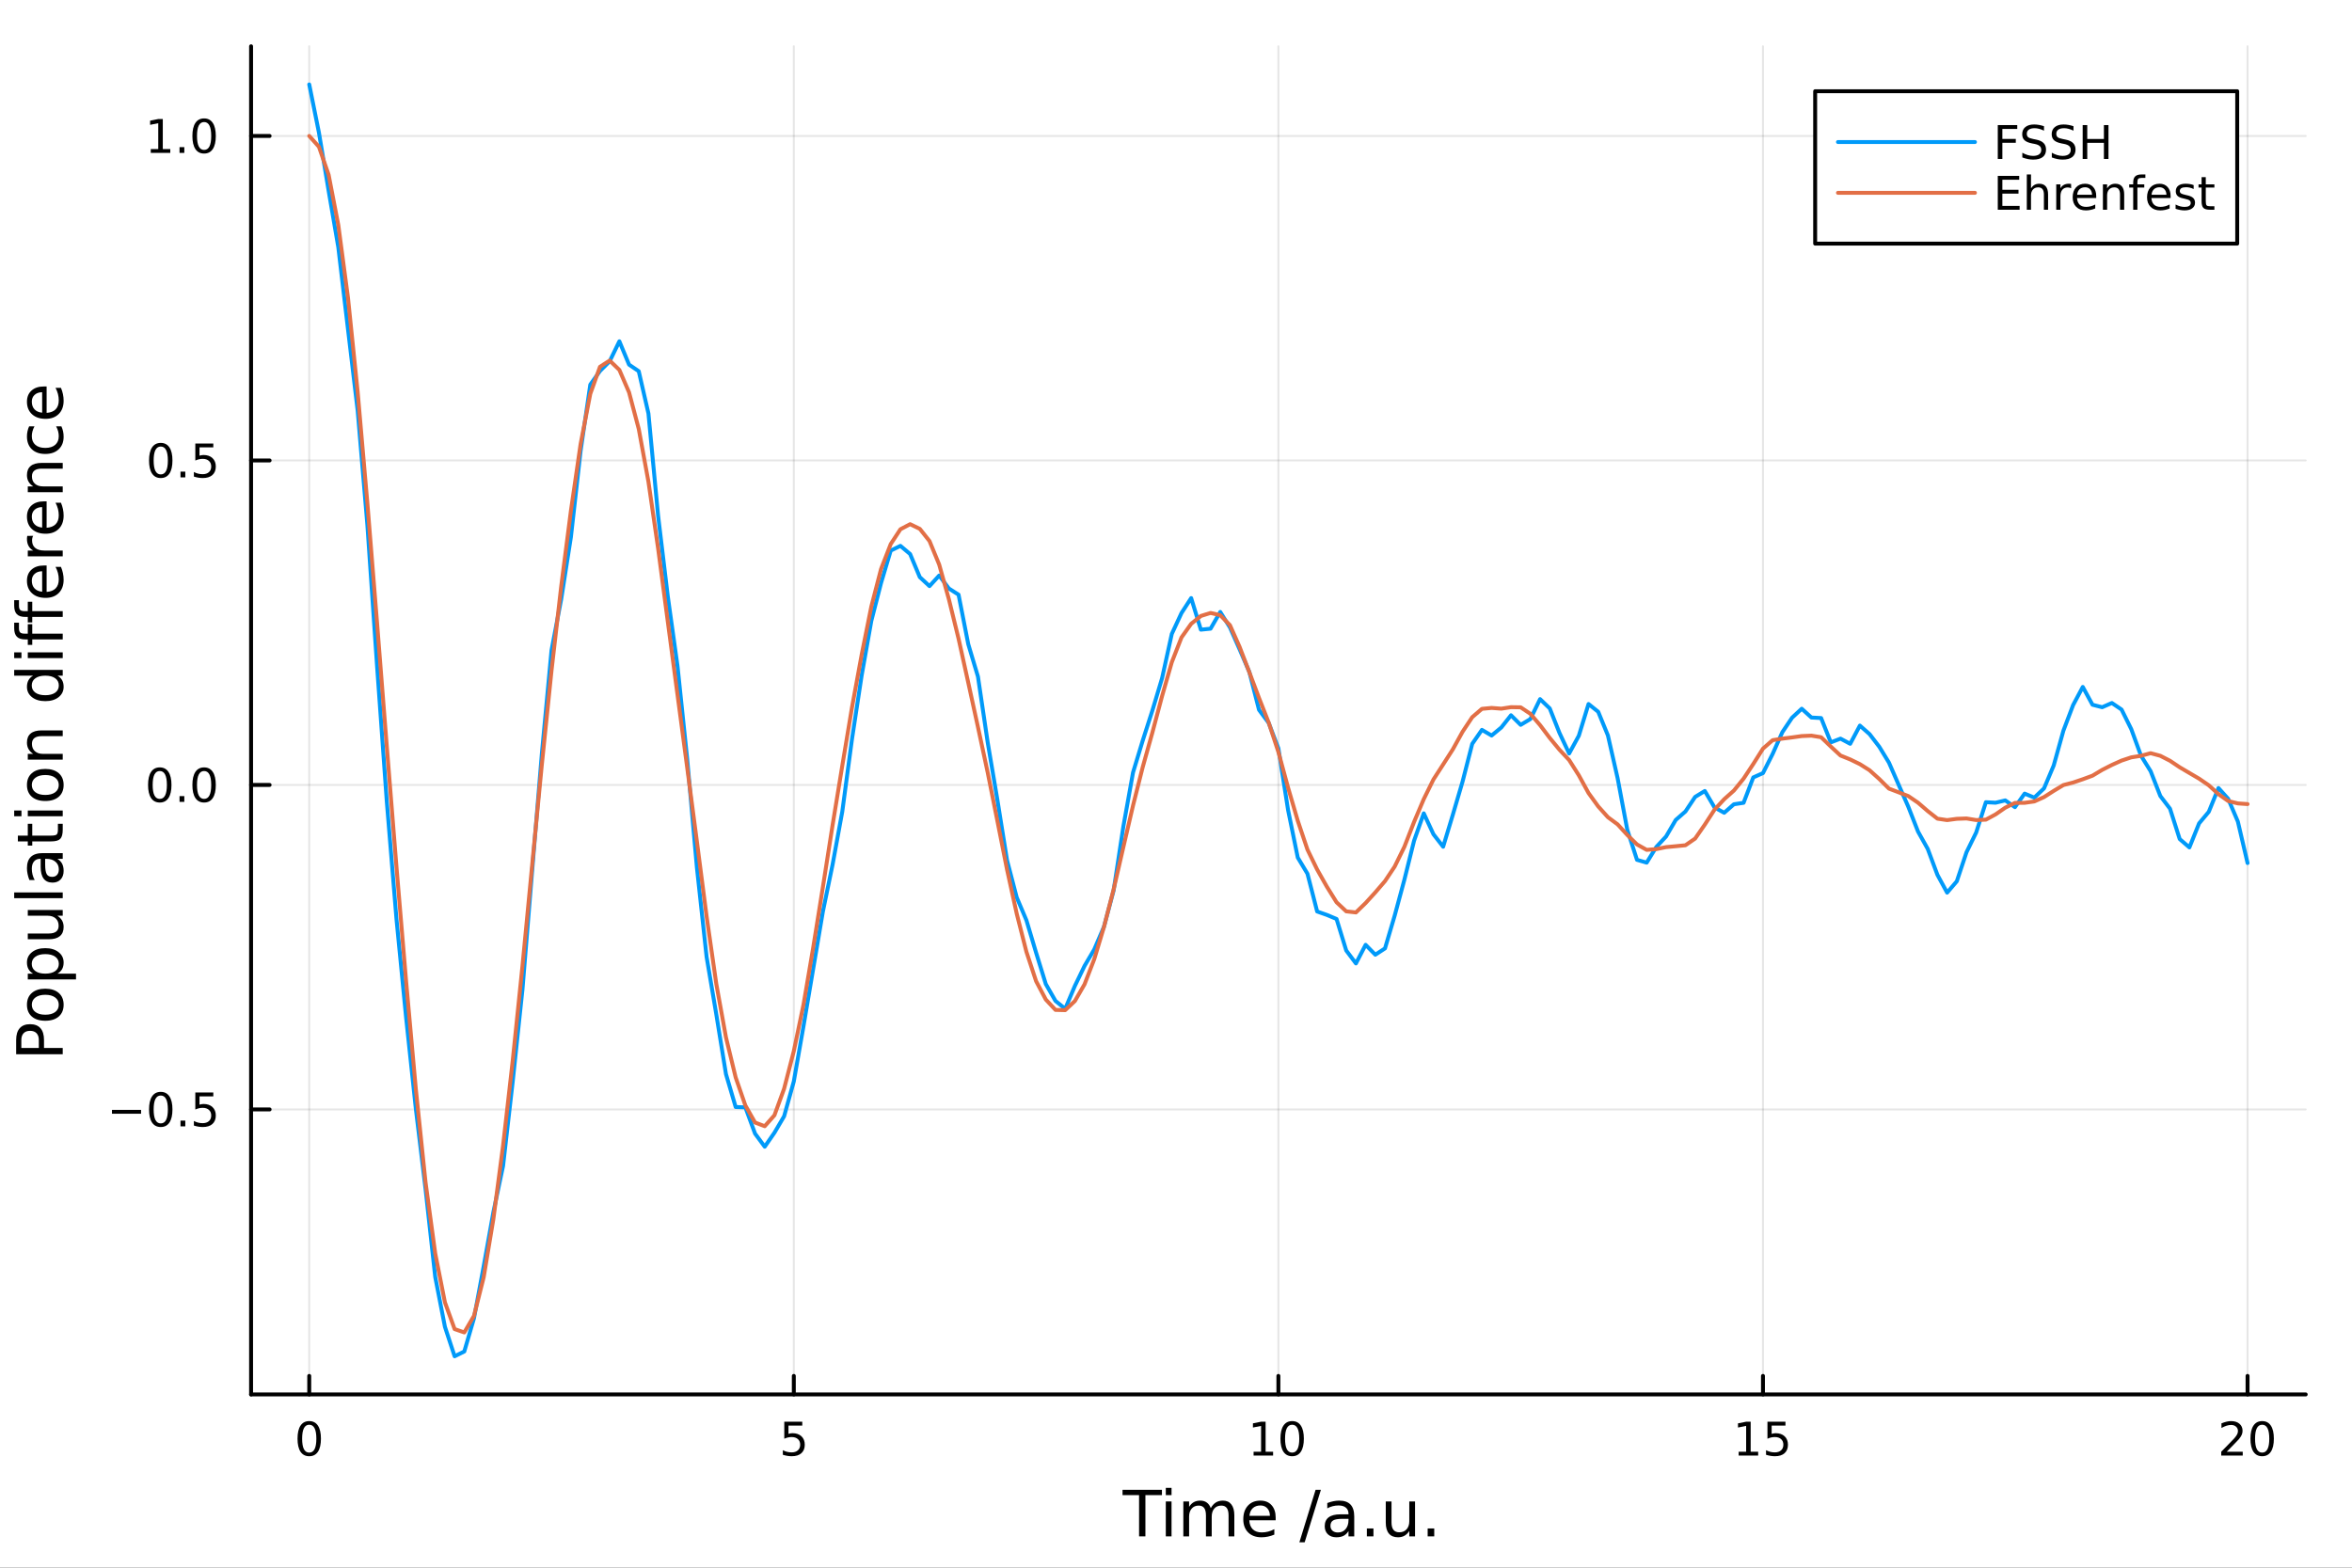 <?xml version="1.0" encoding="utf-8"?>
<svg xmlns="http://www.w3.org/2000/svg" xmlns:xlink="http://www.w3.org/1999/xlink" width="600" height="400" viewBox="0 0 2400 1600">
<rect x="0" y="0" width="2400" height="1600" fill="#333333" stroke="none"/>
<defs>
  <clipPath id="clip960">
    <rect x="0" y="0" width="2400" height="1600"/>
  </clipPath>
</defs>
<path clip-path="url(#clip960)" d="M0 1600 L2400 1600 L2400 8.88178e-14 L0 8.88178e-14  Z" fill="#ffffff" fill-rule="evenodd" fill-opacity="1"/>
<defs>
  <clipPath id="clip961">
    <rect x="480" y="0" width="1681" height="1600"/>
  </clipPath>
</defs>
<path clip-path="url(#clip960)" d="M256.209 1423.18 L2352.76 1423.18 L2352.76 47.244 L256.209 47.244  Z" fill="#ffffff" fill-rule="evenodd" fill-opacity="1"/>
<defs>
  <clipPath id="clip962">
    <rect x="256" y="47" width="2098" height="1377"/>
  </clipPath>
</defs>
<polyline clip-path="url(#clip962)" style="stroke:#000000; stroke-linecap:round; stroke-linejoin:round; stroke-width:2; stroke-opacity:0.1; fill:none" points="315.545,1423.18 315.545,47.244 "/>
<polyline clip-path="url(#clip962)" style="stroke:#000000; stroke-linecap:round; stroke-linejoin:round; stroke-width:2; stroke-opacity:0.1; fill:none" points="810.014,1423.18 810.014,47.244 "/>
<polyline clip-path="url(#clip962)" style="stroke:#000000; stroke-linecap:round; stroke-linejoin:round; stroke-width:2; stroke-opacity:0.1; fill:none" points="1304.48,1423.18 1304.48,47.244 "/>
<polyline clip-path="url(#clip962)" style="stroke:#000000; stroke-linecap:round; stroke-linejoin:round; stroke-width:2; stroke-opacity:0.1; fill:none" points="1798.95,1423.18 1798.95,47.244 "/>
<polyline clip-path="url(#clip962)" style="stroke:#000000; stroke-linecap:round; stroke-linejoin:round; stroke-width:2; stroke-opacity:0.1; fill:none" points="2293.42,1423.18 2293.42,47.244 "/>
<polyline clip-path="url(#clip960)" style="stroke:#000000; stroke-linecap:round; stroke-linejoin:round; stroke-width:4; stroke-opacity:1; fill:none" points="256.209,1423.18 2352.76,1423.18 "/>
<polyline clip-path="url(#clip960)" style="stroke:#000000; stroke-linecap:round; stroke-linejoin:round; stroke-width:4; stroke-opacity:1; fill:none" points="315.545,1423.18 315.545,1404.28 "/>
<polyline clip-path="url(#clip960)" style="stroke:#000000; stroke-linecap:round; stroke-linejoin:round; stroke-width:4; stroke-opacity:1; fill:none" points="810.014,1423.18 810.014,1404.28 "/>
<polyline clip-path="url(#clip960)" style="stroke:#000000; stroke-linecap:round; stroke-linejoin:round; stroke-width:4; stroke-opacity:1; fill:none" points="1304.48,1423.18 1304.48,1404.28 "/>
<polyline clip-path="url(#clip960)" style="stroke:#000000; stroke-linecap:round; stroke-linejoin:round; stroke-width:4; stroke-opacity:1; fill:none" points="1798.95,1423.18 1798.95,1404.28 "/>
<polyline clip-path="url(#clip960)" style="stroke:#000000; stroke-linecap:round; stroke-linejoin:round; stroke-width:4; stroke-opacity:1; fill:none" points="2293.42,1423.18 2293.42,1404.28 "/>
<path clip-path="url(#clip960)" d="M315.545 1454.1 Q311.934 1454.1 310.105 1457.66 Q308.3 1461.2 308.3 1468.33 Q308.3 1475.44 310.105 1479.01 Q311.934 1482.55 315.545 1482.55 Q319.179 1482.55 320.985 1479.01 Q322.813 1475.44 322.813 1468.33 Q322.813 1461.2 320.985 1457.66 Q319.179 1454.1 315.545 1454.1 M315.545 1450.39 Q321.355 1450.39 324.411 1455 Q327.489 1459.58 327.489 1468.33 Q327.489 1477.06 324.411 1481.67 Q321.355 1486.25 315.545 1486.25 Q309.735 1486.25 306.656 1481.67 Q303.601 1477.06 303.601 1468.33 Q303.601 1459.58 306.656 1455 Q309.735 1450.39 315.545 1450.39 Z" fill="#000000" fill-rule="nonzero" fill-opacity="1" /><path clip-path="url(#clip960)" d="M800.291 1451.02 L818.648 1451.02 L818.648 1454.96 L804.574 1454.96 L804.574 1463.43 Q805.592 1463.08 806.611 1462.92 Q807.629 1462.73 808.648 1462.73 Q814.435 1462.73 817.814 1465.9 Q821.194 1469.08 821.194 1474.49 Q821.194 1480.07 817.722 1483.17 Q814.25 1486.25 807.93 1486.25 Q805.754 1486.25 803.486 1485.88 Q801.24 1485.51 798.833 1484.77 L798.833 1480.07 Q800.916 1481.2 803.139 1481.76 Q805.361 1482.32 807.838 1482.32 Q811.842 1482.32 814.18 1480.21 Q816.518 1478.1 816.518 1474.49 Q816.518 1470.88 814.18 1468.77 Q811.842 1466.67 807.838 1466.67 Q805.963 1466.67 804.088 1467.08 Q802.236 1467.5 800.291 1468.38 L800.291 1451.02 Z" fill="#000000" fill-rule="nonzero" fill-opacity="1" /><path clip-path="url(#clip960)" d="M1279.17 1481.64 L1286.81 1481.64 L1286.81 1455.28 L1278.5 1456.95 L1278.5 1452.69 L1286.76 1451.02 L1291.44 1451.02 L1291.44 1481.64 L1299.08 1481.64 L1299.08 1485.58 L1279.17 1485.58 L1279.17 1481.64 Z" fill="#000000" fill-rule="nonzero" fill-opacity="1" /><path clip-path="url(#clip960)" d="M1318.52 1454.1 Q1314.91 1454.1 1313.08 1457.66 Q1311.28 1461.2 1311.28 1468.33 Q1311.28 1475.44 1313.08 1479.01 Q1314.91 1482.55 1318.52 1482.55 Q1322.16 1482.55 1323.96 1479.01 Q1325.79 1475.44 1325.79 1468.33 Q1325.79 1461.2 1323.96 1457.66 Q1322.16 1454.1 1318.52 1454.1 M1318.52 1450.39 Q1324.33 1450.39 1327.39 1455 Q1330.47 1459.58 1330.47 1468.33 Q1330.47 1477.06 1327.39 1481.67 Q1324.33 1486.25 1318.52 1486.25 Q1312.71 1486.25 1309.63 1481.67 Q1306.58 1477.06 1306.58 1468.33 Q1306.58 1459.58 1309.63 1455 Q1312.71 1450.39 1318.52 1450.39 Z" fill="#000000" fill-rule="nonzero" fill-opacity="1" /><path clip-path="url(#clip960)" d="M1774.14 1481.64 L1781.78 1481.64 L1781.78 1455.28 L1773.46 1456.95 L1773.46 1452.69 L1781.73 1451.02 L1786.4 1451.02 L1786.4 1481.64 L1794.04 1481.64 L1794.04 1485.58 L1774.14 1485.58 L1774.14 1481.64 Z" fill="#000000" fill-rule="nonzero" fill-opacity="1" /><path clip-path="url(#clip960)" d="M1803.53 1451.02 L1821.89 1451.02 L1821.89 1454.96 L1807.82 1454.96 L1807.82 1463.43 Q1808.84 1463.08 1809.85 1462.92 Q1810.87 1462.73 1811.89 1462.73 Q1817.68 1462.73 1821.06 1465.9 Q1824.44 1469.08 1824.44 1474.49 Q1824.44 1480.07 1820.96 1483.17 Q1817.49 1486.25 1811.17 1486.25 Q1809 1486.25 1806.73 1485.88 Q1804.48 1485.51 1802.08 1484.77 L1802.08 1480.07 Q1804.16 1481.2 1806.38 1481.76 Q1808.6 1482.32 1811.08 1482.32 Q1815.09 1482.32 1817.42 1480.21 Q1819.76 1478.1 1819.76 1474.49 Q1819.76 1470.88 1817.42 1468.77 Q1815.09 1466.67 1811.08 1466.67 Q1809.21 1466.67 1807.33 1467.08 Q1805.48 1467.5 1803.53 1468.38 L1803.53 1451.02 Z" fill="#000000" fill-rule="nonzero" fill-opacity="1" /><path clip-path="url(#clip960)" d="M2272.19 1481.64 L2288.51 1481.64 L2288.51 1485.58 L2266.57 1485.58 L2266.57 1481.64 Q2269.23 1478.89 2273.81 1474.26 Q2278.42 1469.61 2279.6 1468.27 Q2281.85 1465.74 2282.73 1464.01 Q2283.63 1462.25 2283.63 1460.56 Q2283.63 1457.8 2281.68 1456.07 Q2279.76 1454.33 2276.66 1454.33 Q2274.46 1454.33 2272.01 1455.09 Q2269.58 1455.86 2266.8 1457.41 L2266.8 1452.69 Q2269.62 1451.55 2272.08 1450.97 Q2274.53 1450.39 2276.57 1450.39 Q2281.94 1450.39 2285.13 1453.08 Q2288.33 1455.77 2288.33 1460.26 Q2288.33 1462.39 2287.52 1464.31 Q2286.73 1466.2 2284.62 1468.8 Q2284.04 1469.47 2280.94 1472.69 Q2277.84 1475.88 2272.19 1481.64 Z" fill="#000000" fill-rule="nonzero" fill-opacity="1" /><path clip-path="url(#clip960)" d="M2308.33 1454.1 Q2304.72 1454.1 2302.89 1457.66 Q2301.08 1461.2 2301.08 1468.33 Q2301.08 1475.44 2302.89 1479.01 Q2304.72 1482.55 2308.33 1482.55 Q2311.96 1482.55 2313.77 1479.01 Q2315.6 1475.44 2315.6 1468.33 Q2315.6 1461.2 2313.77 1457.66 Q2311.96 1454.1 2308.33 1454.1 M2308.33 1450.39 Q2314.14 1450.39 2317.19 1455 Q2320.27 1459.58 2320.27 1468.33 Q2320.27 1477.06 2317.19 1481.67 Q2314.14 1486.25 2308.33 1486.25 Q2302.52 1486.25 2299.44 1481.67 Q2296.38 1477.06 2296.38 1468.33 Q2296.38 1459.58 2299.44 1455 Q2302.52 1450.39 2308.33 1450.39 Z" fill="#000000" fill-rule="nonzero" fill-opacity="1" /><path clip-path="url(#clip960)" d="M1145.45 1520.52 L1185.65 1520.52 L1185.65 1525.93 L1168.78 1525.93 L1168.78 1568.04 L1162.32 1568.04 L1162.32 1525.93 L1145.45 1525.93 L1145.45 1520.52 Z" fill="#000000" fill-rule="nonzero" fill-opacity="1" /><path clip-path="url(#clip960)" d="M1189.6 1532.4 L1195.45 1532.4 L1195.45 1568.04 L1189.6 1568.04 L1189.6 1532.4 M1189.6 1518.52 L1195.45 1518.52 L1195.45 1525.93 L1189.6 1525.93 L1189.6 1518.52 Z" fill="#000000" fill-rule="nonzero" fill-opacity="1" /><path clip-path="url(#clip960)" d="M1235.46 1539.24 Q1237.66 1535.29 1240.71 1533.41 Q1243.77 1531.54 1247.91 1531.54 Q1253.48 1531.54 1256.5 1535.45 Q1259.52 1539.33 1259.52 1546.53 L1259.52 1568.04 L1253.64 1568.04 L1253.64 1546.72 Q1253.64 1541.59 1251.82 1539.11 Q1250.01 1536.63 1246.28 1536.63 Q1241.73 1536.63 1239.09 1539.65 Q1236.45 1542.68 1236.45 1547.9 L1236.45 1568.04 L1230.56 1568.04 L1230.56 1546.72 Q1230.56 1541.56 1228.75 1539.11 Q1226.93 1536.63 1223.14 1536.63 Q1218.66 1536.63 1216.01 1539.68 Q1213.37 1542.71 1213.37 1547.9 L1213.37 1568.04 L1207.48 1568.04 L1207.48 1532.4 L1213.37 1532.4 L1213.37 1537.93 Q1215.38 1534.66 1218.18 1533.1 Q1220.98 1531.54 1224.83 1531.54 Q1228.71 1531.54 1231.42 1533.51 Q1234.16 1535.48 1235.46 1539.24 Z" fill="#000000" fill-rule="nonzero" fill-opacity="1" /><path clip-path="url(#clip960)" d="M1301.7 1548.76 L1301.7 1551.62 L1274.77 1551.62 Q1275.15 1557.67 1278.4 1560.85 Q1281.68 1564 1287.5 1564 Q1290.88 1564 1294.03 1563.17 Q1297.21 1562.35 1300.33 1560.69 L1300.33 1566.23 Q1297.18 1567.57 1293.87 1568.27 Q1290.56 1568.97 1287.15 1568.97 Q1278.62 1568.97 1273.62 1564 Q1268.66 1559.04 1268.66 1550.57 Q1268.66 1541.82 1273.37 1536.69 Q1278.11 1531.54 1286.13 1531.54 Q1293.33 1531.54 1297.5 1536.18 Q1301.7 1540.8 1301.7 1548.76 M1295.84 1547.04 Q1295.78 1542.23 1293.14 1539.37 Q1290.53 1536.5 1286.2 1536.5 Q1281.3 1536.5 1278.34 1539.27 Q1275.41 1542.04 1274.96 1547.07 L1295.84 1547.04 Z" fill="#000000" fill-rule="nonzero" fill-opacity="1" /><path clip-path="url(#clip960)" d="M1342.44 1520.52 L1347.85 1520.52 L1331.3 1574.09 L1325.89 1574.09 L1342.44 1520.52 Z" fill="#000000" fill-rule="nonzero" fill-opacity="1" /><path clip-path="url(#clip960)" d="M1370.19 1550.12 Q1363.09 1550.12 1360.36 1551.75 Q1357.62 1553.37 1357.62 1557.29 Q1357.62 1560.4 1359.66 1562.25 Q1361.73 1564.07 1365.26 1564.07 Q1370.13 1564.07 1373.06 1560.63 Q1376.02 1557.16 1376.02 1551.43 L1376.02 1550.12 L1370.19 1550.12 M1381.87 1547.71 L1381.87 1568.04 L1376.02 1568.04 L1376.02 1562.63 Q1374.01 1565.88 1371.02 1567.44 Q1368.03 1568.97 1363.7 1568.97 Q1358.22 1568.97 1354.98 1565.91 Q1351.76 1562.82 1351.76 1557.67 Q1351.76 1551.65 1355.77 1548.6 Q1359.82 1545.54 1367.81 1545.54 L1376.02 1545.54 L1376.02 1544.97 Q1376.02 1540.93 1373.34 1538.73 Q1370.7 1536.5 1365.9 1536.5 Q1362.84 1536.5 1359.94 1537.23 Q1357.05 1537.97 1354.37 1539.43 L1354.37 1534.02 Q1357.59 1532.78 1360.61 1532.17 Q1363.64 1531.54 1366.5 1531.54 Q1374.23 1531.54 1378.05 1535.55 Q1381.87 1539.56 1381.87 1547.71 Z" fill="#000000" fill-rule="nonzero" fill-opacity="1" /><path clip-path="url(#clip960)" d="M1394.76 1559.96 L1401.48 1559.96 L1401.48 1568.04 L1394.76 1568.04 L1394.76 1559.96 Z" fill="#000000" fill-rule="nonzero" fill-opacity="1" /><path clip-path="url(#clip960)" d="M1414.05 1553.98 L1414.05 1532.4 L1419.91 1532.4 L1419.91 1553.75 Q1419.91 1558.81 1421.88 1561.36 Q1423.86 1563.87 1427.8 1563.87 Q1432.54 1563.87 1435.28 1560.85 Q1438.05 1557.83 1438.05 1552.61 L1438.05 1532.4 L1443.91 1532.4 L1443.91 1568.04 L1438.05 1568.04 L1438.05 1562.57 Q1435.92 1565.82 1433.09 1567.41 Q1430.28 1568.97 1426.56 1568.97 Q1420.42 1568.97 1417.23 1565.15 Q1414.05 1561.33 1414.05 1553.98 M1428.79 1531.54 L1428.79 1531.54 Z" fill="#000000" fill-rule="nonzero" fill-opacity="1" /><path clip-path="url(#clip960)" d="M1456.8 1559.96 L1463.51 1559.96 L1463.51 1568.04 L1456.8 1568.04 L1456.8 1559.96 Z" fill="#000000" fill-rule="nonzero" fill-opacity="1" /><polyline clip-path="url(#clip962)" style="stroke:#000000; stroke-linecap:round; stroke-linejoin:round; stroke-width:2; stroke-opacity:0.1; fill:none" points="256.209,1132.3 2352.76,1132.3 "/>
<polyline clip-path="url(#clip962)" style="stroke:#000000; stroke-linecap:round; stroke-linejoin:round; stroke-width:2; stroke-opacity:0.1; fill:none" points="256.209,801.12 2352.76,801.12 "/>
<polyline clip-path="url(#clip962)" style="stroke:#000000; stroke-linecap:round; stroke-linejoin:round; stroke-width:2; stroke-opacity:0.1; fill:none" points="256.209,469.942 2352.76,469.942 "/>
<polyline clip-path="url(#clip962)" style="stroke:#000000; stroke-linecap:round; stroke-linejoin:round; stroke-width:2; stroke-opacity:0.1; fill:none" points="256.209,138.764 2352.76,138.764 "/>
<polyline clip-path="url(#clip960)" style="stroke:#000000; stroke-linecap:round; stroke-linejoin:round; stroke-width:4; stroke-opacity:1; fill:none" points="256.209,1423.18 256.209,47.244 "/>
<polyline clip-path="url(#clip960)" style="stroke:#000000; stroke-linecap:round; stroke-linejoin:round; stroke-width:4; stroke-opacity:1; fill:none" points="256.209,1132.3 275.106,1132.3 "/>
<polyline clip-path="url(#clip960)" style="stroke:#000000; stroke-linecap:round; stroke-linejoin:round; stroke-width:4; stroke-opacity:1; fill:none" points="256.209,801.12 275.106,801.12 "/>
<polyline clip-path="url(#clip960)" style="stroke:#000000; stroke-linecap:round; stroke-linejoin:round; stroke-width:4; stroke-opacity:1; fill:none" points="256.209,469.942 275.106,469.942 "/>
<polyline clip-path="url(#clip960)" style="stroke:#000000; stroke-linecap:round; stroke-linejoin:round; stroke-width:4; stroke-opacity:1; fill:none" points="256.209,138.764 275.106,138.764 "/>
<path clip-path="url(#clip960)" d="M114.26 1132.75 L143.936 1132.75 L143.936 1136.69 L114.26 1136.69 L114.26 1132.75 Z" fill="#000000" fill-rule="nonzero" fill-opacity="1" /><path clip-path="url(#clip960)" d="M164.028 1118.1 Q160.417 1118.1 158.589 1121.66 Q156.783 1125.2 156.783 1132.33 Q156.783 1139.44 158.589 1143 Q160.417 1146.55 164.028 1146.55 Q167.663 1146.55 169.468 1143 Q171.297 1139.44 171.297 1132.33 Q171.297 1125.2 169.468 1121.66 Q167.663 1118.1 164.028 1118.1 M164.028 1114.39 Q169.839 1114.39 172.894 1119 Q175.973 1123.58 175.973 1132.33 Q175.973 1141.06 172.894 1145.67 Q169.839 1150.25 164.028 1150.25 Q158.218 1150.25 155.14 1145.67 Q152.084 1141.06 152.084 1132.33 Q152.084 1123.58 155.14 1119 Q158.218 1114.39 164.028 1114.39 Z" fill="#000000" fill-rule="nonzero" fill-opacity="1" /><path clip-path="url(#clip960)" d="M184.19 1143.7 L189.075 1143.7 L189.075 1149.58 L184.19 1149.58 L184.19 1143.7 Z" fill="#000000" fill-rule="nonzero" fill-opacity="1" /><path clip-path="url(#clip960)" d="M199.306 1115.02 L217.662 1115.02 L217.662 1118.95 L203.588 1118.95 L203.588 1127.43 Q204.607 1127.08 205.625 1126.92 Q206.644 1126.73 207.662 1126.73 Q213.449 1126.73 216.829 1129.9 Q220.209 1133.07 220.209 1138.49 Q220.209 1144.07 216.736 1147.17 Q213.264 1150.25 206.945 1150.25 Q204.769 1150.25 202.5 1149.88 Q200.255 1149.51 197.848 1148.77 L197.848 1144.07 Q199.931 1145.2 202.153 1145.76 Q204.375 1146.31 206.852 1146.31 Q210.857 1146.31 213.195 1144.21 Q215.533 1142.1 215.533 1138.49 Q215.533 1134.88 213.195 1132.77 Q210.857 1130.67 206.852 1130.67 Q204.977 1130.67 203.102 1131.08 Q201.25 1131.5 199.306 1132.38 L199.306 1115.02 Z" fill="#000000" fill-rule="nonzero" fill-opacity="1" /><path clip-path="url(#clip960)" d="M163.033 786.919 Q159.422 786.919 157.593 790.484 Q155.788 794.026 155.788 801.155 Q155.788 808.262 157.593 811.826 Q159.422 815.368 163.033 815.368 Q166.667 815.368 168.473 811.826 Q170.302 808.262 170.302 801.155 Q170.302 794.026 168.473 790.484 Q166.667 786.919 163.033 786.919 M163.033 783.215 Q168.843 783.215 171.899 787.822 Q174.977 792.405 174.977 801.155 Q174.977 809.882 171.899 814.488 Q168.843 819.072 163.033 819.072 Q157.223 819.072 154.144 814.488 Q151.089 809.882 151.089 801.155 Q151.089 792.405 154.144 787.822 Q157.223 783.215 163.033 783.215 Z" fill="#000000" fill-rule="nonzero" fill-opacity="1" /><path clip-path="url(#clip960)" d="M183.195 812.521 L188.079 812.521 L188.079 818.4 L183.195 818.4 L183.195 812.521 Z" fill="#000000" fill-rule="nonzero" fill-opacity="1" /><path clip-path="url(#clip960)" d="M208.264 786.919 Q204.653 786.919 202.824 790.484 Q201.019 794.026 201.019 801.155 Q201.019 808.262 202.824 811.826 Q204.653 815.368 208.264 815.368 Q211.899 815.368 213.704 811.826 Q215.533 808.262 215.533 801.155 Q215.533 794.026 213.704 790.484 Q211.899 786.919 208.264 786.919 M208.264 783.215 Q214.074 783.215 217.13 787.822 Q220.209 792.405 220.209 801.155 Q220.209 809.882 217.13 814.488 Q214.074 819.072 208.264 819.072 Q202.454 819.072 199.375 814.488 Q196.32 809.882 196.32 801.155 Q196.32 792.405 199.375 787.822 Q202.454 783.215 208.264 783.215 Z" fill="#000000" fill-rule="nonzero" fill-opacity="1" /><path clip-path="url(#clip960)" d="M164.028 455.741 Q160.417 455.741 158.589 459.305 Q156.783 462.847 156.783 469.977 Q156.783 477.083 158.589 480.648 Q160.417 484.19 164.028 484.19 Q167.663 484.19 169.468 480.648 Q171.297 477.083 171.297 469.977 Q171.297 462.847 169.468 459.305 Q167.663 455.741 164.028 455.741 M164.028 452.037 Q169.839 452.037 172.894 456.643 Q175.973 461.227 175.973 469.977 Q175.973 478.703 172.894 483.31 Q169.839 487.893 164.028 487.893 Q158.218 487.893 155.14 483.31 Q152.084 478.703 152.084 469.977 Q152.084 461.227 155.14 456.643 Q158.218 452.037 164.028 452.037 Z" fill="#000000" fill-rule="nonzero" fill-opacity="1" /><path clip-path="url(#clip960)" d="M184.19 481.342 L189.075 481.342 L189.075 487.222 L184.19 487.222 L184.19 481.342 Z" fill="#000000" fill-rule="nonzero" fill-opacity="1" /><path clip-path="url(#clip960)" d="M199.306 452.662 L217.662 452.662 L217.662 456.597 L203.588 456.597 L203.588 465.069 Q204.607 464.722 205.625 464.56 Q206.644 464.375 207.662 464.375 Q213.449 464.375 216.829 467.546 Q220.209 470.717 220.209 476.134 Q220.209 481.713 216.736 484.815 Q213.264 487.893 206.945 487.893 Q204.769 487.893 202.5 487.523 Q200.255 487.153 197.848 486.412 L197.848 481.713 Q199.931 482.847 202.153 483.403 Q204.375 483.958 206.852 483.958 Q210.857 483.958 213.195 481.852 Q215.533 479.745 215.533 476.134 Q215.533 472.523 213.195 470.416 Q210.857 468.31 206.852 468.31 Q204.977 468.31 203.102 468.727 Q201.25 469.143 199.306 470.023 L199.306 452.662 Z" fill="#000000" fill-rule="nonzero" fill-opacity="1" /><path clip-path="url(#clip960)" d="M153.843 152.108 L161.482 152.108 L161.482 125.743 L153.172 127.409 L153.172 123.15 L161.436 121.484 L166.112 121.484 L166.112 152.108 L173.751 152.108 L173.751 156.044 L153.843 156.044 L153.843 152.108 Z" fill="#000000" fill-rule="nonzero" fill-opacity="1" /><path clip-path="url(#clip960)" d="M183.195 150.164 L188.079 150.164 L188.079 156.044 L183.195 156.044 L183.195 150.164 Z" fill="#000000" fill-rule="nonzero" fill-opacity="1" /><path clip-path="url(#clip960)" d="M208.264 124.562 Q204.653 124.562 202.824 128.127 Q201.019 131.669 201.019 138.798 Q201.019 145.905 202.824 149.469 Q204.653 153.011 208.264 153.011 Q211.899 153.011 213.704 149.469 Q215.533 145.905 215.533 138.798 Q215.533 131.669 213.704 128.127 Q211.899 124.562 208.264 124.562 M208.264 120.859 Q214.074 120.859 217.13 125.465 Q220.209 130.048 220.209 138.798 Q220.209 147.525 217.13 152.132 Q214.074 156.715 208.264 156.715 Q202.454 156.715 199.375 152.132 Q196.32 147.525 196.32 138.798 Q196.32 130.048 199.375 125.465 Q202.454 120.859 208.264 120.859 Z" fill="#000000" fill-rule="nonzero" fill-opacity="1" /><path clip-path="url(#clip960)" d="M21.768 1069.55 L39.623 1069.55 L39.623 1061.47 Q39.623 1056.98 37.3 1054.53 Q34.977 1052.08 30.68 1052.08 Q26.415 1052.08 24.091 1054.53 Q21.768 1056.98 21.768 1061.47 L21.768 1069.55 M16.484 1075.98 L16.484 1061.47 Q16.484 1053.48 20.113 1049.41 Q23.709 1045.3 30.68 1045.3 Q37.714 1045.3 41.31 1049.41 Q44.907 1053.48 44.907 1061.47 L44.907 1069.55 L64.004 1069.55 L64.004 1075.98 L16.484 1075.98 Z" fill="#000000" fill-rule="nonzero" fill-opacity="1" /><path clip-path="url(#clip960)" d="M32.462 1025.44 Q32.462 1030.15 36.154 1032.89 Q39.815 1035.63 46.212 1035.63 Q52.609 1035.63 56.302 1032.92 Q59.962 1030.18 59.962 1025.44 Q59.962 1020.76 56.27 1018.02 Q52.578 1015.29 46.212 1015.29 Q39.878 1015.29 36.186 1018.02 Q32.462 1020.76 32.462 1025.44 M27.497 1025.44 Q27.497 1017.8 32.462 1013.44 Q37.427 1009.08 46.212 1009.08 Q54.965 1009.08 59.962 1013.44 Q64.927 1017.8 64.927 1025.44 Q64.927 1033.11 59.962 1037.47 Q54.965 1041.8 46.212 1041.8 Q37.427 1041.8 32.462 1037.47 Q27.497 1033.11 27.497 1025.44 Z" fill="#000000" fill-rule="nonzero" fill-opacity="1" /><path clip-path="url(#clip960)" d="M58.657 993.707 L77.563 993.707 L77.563 999.596 L28.356 999.596 L28.356 993.707 L33.767 993.707 Q30.584 991.861 29.056 989.06 Q27.497 986.228 27.497 982.313 Q27.497 975.82 32.653 971.778 Q37.809 967.703 46.212 967.703 Q54.615 967.703 59.771 971.778 Q64.927 975.82 64.927 982.313 Q64.927 986.228 63.399 989.06 Q61.84 991.861 58.657 993.707 M46.212 973.783 Q39.751 973.783 36.09 976.456 Q32.398 979.098 32.398 983.745 Q32.398 988.392 36.09 991.066 Q39.751 993.707 46.212 993.707 Q52.673 993.707 56.365 991.066 Q60.026 988.392 60.026 983.745 Q60.026 979.098 56.365 976.456 Q52.673 973.783 46.212 973.783 Z" fill="#000000" fill-rule="nonzero" fill-opacity="1" /><path clip-path="url(#clip960)" d="M49.936 958.601 L28.356 958.601 L28.356 952.744 L49.713 952.744 Q54.774 952.744 57.32 950.771 Q59.835 948.797 59.835 944.851 Q59.835 940.108 56.811 937.371 Q53.787 934.602 48.567 934.602 L28.356 934.602 L28.356 928.745 L64.004 928.745 L64.004 934.602 L58.53 934.602 Q61.776 936.734 63.368 939.567 Q64.927 942.368 64.927 946.092 Q64.927 952.235 61.108 955.418 Q57.288 958.601 49.936 958.601 M27.497 943.864 L27.497 943.864 Z" fill="#000000" fill-rule="nonzero" fill-opacity="1" /><path clip-path="url(#clip960)" d="M14.479 916.682 L14.479 910.826 L64.004 910.826 L64.004 916.682 L14.479 916.682 Z" fill="#000000" fill-rule="nonzero" fill-opacity="1" /><path clip-path="url(#clip960)" d="M46.085 882.371 Q46.085 889.469 47.708 892.206 Q49.331 894.943 53.246 894.943 Q56.365 894.943 58.211 892.906 Q60.026 890.838 60.026 887.305 Q60.026 882.435 56.588 879.507 Q53.119 876.547 47.39 876.547 L46.085 876.547 L46.085 882.371 M43.666 870.69 L64.004 870.69 L64.004 876.547 L58.593 876.547 Q61.84 878.552 63.399 881.544 Q64.927 884.536 64.927 888.864 Q64.927 894.339 61.872 897.585 Q58.784 900.8 53.628 900.8 Q47.612 900.8 44.557 896.79 Q41.501 892.747 41.501 884.758 L41.501 876.547 L40.928 876.547 Q36.886 876.547 34.69 879.22 Q32.462 881.862 32.462 886.668 Q32.462 889.724 33.194 892.62 Q33.926 895.516 35.39 898.19 L29.98 898.19 Q28.738 894.975 28.133 891.952 Q27.497 888.928 27.497 886.063 Q27.497 878.329 31.507 874.51 Q35.518 870.69 43.666 870.69 Z" fill="#000000" fill-rule="nonzero" fill-opacity="1" /><path clip-path="url(#clip960)" d="M18.235 852.834 L28.356 852.834 L28.356 840.771 L32.908 840.771 L32.908 852.834 L52.259 852.834 Q56.62 852.834 57.861 851.657 Q59.103 850.447 59.103 846.787 L59.103 840.771 L64.004 840.771 L64.004 846.787 Q64.004 853.566 61.49 856.144 Q58.943 858.723 52.259 858.723 L32.908 858.723 L32.908 863.019 L28.356 863.019 L28.356 858.723 L18.235 858.723 L18.235 852.834 Z" fill="#000000" fill-rule="nonzero" fill-opacity="1" /><path clip-path="url(#clip960)" d="M28.356 833.069 L28.356 827.212 L64.004 827.212 L64.004 833.069 L28.356 833.069 M14.479 833.069 L14.479 827.212 L21.895 827.212 L21.895 833.069 L14.479 833.069 Z" fill="#000000" fill-rule="nonzero" fill-opacity="1" /><path clip-path="url(#clip960)" d="M32.462 801.145 Q32.462 805.855 36.154 808.593 Q39.815 811.33 46.212 811.33 Q52.609 811.33 56.302 808.624 Q59.962 805.887 59.962 801.145 Q59.962 796.466 56.27 793.729 Q52.578 790.991 46.212 790.991 Q39.878 790.991 36.186 793.729 Q32.462 796.466 32.462 801.145 M27.497 801.145 Q27.497 793.506 32.462 789.145 Q37.427 784.785 46.212 784.785 Q54.965 784.785 59.962 789.145 Q64.927 793.506 64.927 801.145 Q64.927 808.815 59.962 813.176 Q54.965 817.505 46.212 817.505 Q37.427 817.505 32.462 813.176 Q27.497 808.815 27.497 801.145 Z" fill="#000000" fill-rule="nonzero" fill-opacity="1" /><path clip-path="url(#clip960)" d="M42.488 745.445 L64.004 745.445 L64.004 751.301 L42.679 751.301 Q37.618 751.301 35.104 753.275 Q32.589 755.248 32.589 759.195 Q32.589 763.937 35.613 766.674 Q38.637 769.412 43.857 769.412 L64.004 769.412 L64.004 775.3 L28.356 775.3 L28.356 769.412 L33.894 769.412 Q30.68 767.311 29.088 764.478 Q27.497 761.614 27.497 757.89 Q27.497 751.747 31.316 748.596 Q35.104 745.445 42.488 745.445 Z" fill="#000000" fill-rule="nonzero" fill-opacity="1" /><path clip-path="url(#clip960)" d="M33.767 689.586 L14.479 689.586 L14.479 683.729 L64.004 683.729 L64.004 689.586 L58.657 689.586 Q61.84 691.432 63.399 694.265 Q64.927 697.065 64.927 701.012 Q64.927 707.473 59.771 711.547 Q54.615 715.59 46.212 715.59 Q37.809 715.59 32.653 711.547 Q27.497 707.473 27.497 701.012 Q27.497 697.065 29.056 694.265 Q30.584 691.432 33.767 689.586 M46.212 709.542 Q52.673 709.542 56.365 706.9 Q60.026 704.227 60.026 699.58 Q60.026 694.933 56.365 692.259 Q52.673 689.586 46.212 689.586 Q39.751 689.586 36.09 692.259 Q32.398 694.933 32.398 699.58 Q32.398 704.227 36.09 706.9 Q39.751 709.542 46.212 709.542 Z" fill="#000000" fill-rule="nonzero" fill-opacity="1" /><path clip-path="url(#clip960)" d="M28.356 671.666 L28.356 665.81 L64.004 665.81 L64.004 671.666 L28.356 671.666 M14.479 671.666 L14.479 665.81 L21.895 665.81 L21.895 671.666 L14.479 671.666 Z" fill="#000000" fill-rule="nonzero" fill-opacity="1" /><path clip-path="url(#clip960)" d="M14.479 635.509 L19.349 635.509 L19.349 641.111 Q19.349 644.262 20.622 645.503 Q21.895 646.713 25.205 646.713 L28.356 646.713 L28.356 637.069 L32.908 637.069 L32.908 646.713 L64.004 646.713 L64.004 652.601 L32.908 652.601 L32.908 658.203 L28.356 658.203 L28.356 652.601 L25.874 652.601 Q19.922 652.601 17.216 649.832 Q14.479 647.063 14.479 641.047 L14.479 635.509 Z" fill="#000000" fill-rule="nonzero" fill-opacity="1" /><path clip-path="url(#clip960)" d="M14.479 612.561 L19.349 612.561 L19.349 618.163 Q19.349 621.314 20.622 622.555 Q21.895 623.764 25.205 623.764 L28.356 623.764 L28.356 614.12 L32.908 614.12 L32.908 623.764 L64.004 623.764 L64.004 629.653 L32.908 629.653 L32.908 635.254 L28.356 635.254 L28.356 629.653 L25.874 629.653 Q19.922 629.653 17.216 626.884 Q14.479 624.114 14.479 618.099 L14.479 612.561 Z" fill="#000000" fill-rule="nonzero" fill-opacity="1" /><path clip-path="url(#clip960)" d="M44.716 577.167 L47.581 577.167 L47.581 604.094 Q53.628 603.712 56.811 600.466 Q59.962 597.188 59.962 591.363 Q59.962 587.989 59.134 584.838 Q58.307 581.655 56.652 578.536 L62.19 578.536 Q63.527 581.687 64.227 584.997 Q64.927 588.307 64.927 591.713 Q64.927 600.243 59.962 605.24 Q54.997 610.205 46.53 610.205 Q37.777 610.205 32.653 605.495 Q27.497 600.752 27.497 592.732 Q27.497 585.538 32.144 581.369 Q36.759 577.167 44.716 577.167 M42.997 583.024 Q38.191 583.087 35.327 585.729 Q32.462 588.339 32.462 592.668 Q32.462 597.569 35.231 600.53 Q38 603.458 43.029 603.903 L42.997 583.024 Z" fill="#000000" fill-rule="nonzero" fill-opacity="1" /><path clip-path="url(#clip960)" d="M33.831 546.898 Q33.258 547.885 33.003 549.063 Q32.717 550.209 32.717 551.609 Q32.717 556.574 35.963 559.248 Q39.178 561.89 45.225 561.89 L64.004 561.89 L64.004 567.778 L28.356 567.778 L28.356 561.89 L33.894 561.89 Q30.648 560.044 29.088 557.084 Q27.497 554.124 27.497 549.89 Q27.497 549.286 27.592 548.554 Q27.656 547.821 27.815 546.93 L33.831 546.898 Z" fill="#000000" fill-rule="nonzero" fill-opacity="1" /><path clip-path="url(#clip960)" d="M44.716 511.696 L47.581 511.696 L47.581 538.623 Q53.628 538.241 56.811 534.995 Q59.962 531.716 59.962 525.892 Q59.962 522.518 59.134 519.367 Q58.307 516.184 56.652 513.065 L62.19 513.065 Q63.527 516.216 64.227 519.526 Q64.927 522.836 64.927 526.242 Q64.927 534.772 59.962 539.769 Q54.997 544.734 46.53 544.734 Q37.777 544.734 32.653 540.023 Q27.497 535.281 27.497 527.26 Q27.497 520.067 32.144 515.897 Q36.759 511.696 44.716 511.696 M42.997 517.553 Q38.191 517.616 35.327 520.258 Q32.462 522.868 32.462 527.197 Q32.462 532.098 35.231 535.058 Q38 537.986 43.029 538.432 L42.997 517.553 Z" fill="#000000" fill-rule="nonzero" fill-opacity="1" /><path clip-path="url(#clip960)" d="M42.488 472.452 L64.004 472.452 L64.004 478.308 L42.679 478.308 Q37.618 478.308 35.104 480.281 Q32.589 482.255 32.589 486.201 Q32.589 490.944 35.613 493.681 Q38.637 496.418 43.857 496.418 L64.004 496.418 L64.004 502.307 L28.356 502.307 L28.356 496.418 L33.894 496.418 Q30.68 494.318 29.088 491.485 Q27.497 488.62 27.497 484.896 Q27.497 478.754 31.316 475.603 Q35.104 472.452 42.488 472.452 Z" fill="#000000" fill-rule="nonzero" fill-opacity="1" /><path clip-path="url(#clip960)" d="M29.725 435.117 L35.199 435.117 Q33.831 437.599 33.162 440.114 Q32.462 442.596 32.462 445.143 Q32.462 450.84 36.09 453.991 Q39.687 457.142 46.212 457.142 Q52.737 457.142 56.365 453.991 Q59.962 450.84 59.962 445.143 Q59.962 442.596 59.294 440.114 Q58.593 437.599 57.225 435.117 L62.636 435.117 Q63.781 437.567 64.354 440.209 Q64.927 442.819 64.927 445.779 Q64.927 453.832 59.866 458.574 Q54.806 463.317 46.212 463.317 Q37.491 463.317 32.494 458.542 Q27.497 453.736 27.497 445.397 Q27.497 442.692 28.07 440.114 Q28.611 437.536 29.725 435.117 Z" fill="#000000" fill-rule="nonzero" fill-opacity="1" /><path clip-path="url(#clip960)" d="M44.716 394.44 L47.581 394.44 L47.581 421.367 Q53.628 420.985 56.811 417.738 Q59.962 414.46 59.962 408.635 Q59.962 405.261 59.134 402.11 Q58.307 398.928 56.652 395.808 L62.19 395.808 Q63.527 398.959 64.227 402.27 Q64.927 405.58 64.927 408.985 Q64.927 417.515 59.962 422.513 Q54.997 427.478 46.53 427.478 Q37.777 427.478 32.653 422.767 Q27.497 418.025 27.497 410.004 Q27.497 402.811 32.144 398.641 Q36.759 394.44 44.716 394.44 M42.997 400.296 Q38.191 400.36 35.327 403.002 Q32.462 405.612 32.462 409.94 Q32.462 414.842 35.231 417.802 Q38 420.73 43.029 421.176 L42.997 400.296 Z" fill="#000000" fill-rule="nonzero" fill-opacity="1" /><polyline clip-path="url(#clip962)" style="stroke:#009af9; stroke-linecap:round; stroke-linejoin:round; stroke-width:4; stroke-opacity:1; fill:none" points="315.545,86.186 325.434,135.313 335.324,194.639 345.213,252.336 355.102,336.149 364.992,419.282 374.881,536.132 384.771,679.933 394.66,817.642 404.549,937.823 414.439,1038.98 424.328,1131.78 434.217,1213.53 444.107,1303.31 453.996,1354.12 463.886,1384.24 473.775,1379.33 483.664,1345.42 493.554,1292.39 503.443,1237.18 513.332,1190.01 523.222,1103.49 533.111,1010.09 543.001,889.015 552.89,769.439 562.779,663.632 572.669,611.521 582.558,548.162 592.447,460.299 602.337,392.558 612.226,378.639 622.115,368.722 632.005,348.352 641.894,372.155 651.784,378.864 661.673,422.007 671.562,526.51 681.452,608.888 691.341,679.736 701.23,774.585 711.12,885.457 721.009,976.542 730.899,1035.16 740.788,1096.24 750.677,1129.83 760.567,1130.17 770.456,1156.98 780.345,1170.35 790.235,1156.07 800.124,1139.26 810.014,1103.68 819.903,1047.28 829.792,988.789 839.682,930.374 849.571,882.456 859.46,828.397 869.35,754.497 879.239,689.399 889.129,633.588 899.018,595.074 908.907,561.95 918.797,557.112 928.686,565.435 938.575,589.04 948.465,598.19 958.354,587.401 968.244,600.634 978.133,606.943 988.022,657.47 997.912,690.535 1007.8,757.359 1017.69,815.995 1027.58,877.91 1037.47,915.905 1047.36,939.212 1057.25,972.35 1067.14,1004.32 1077.03,1021.57 1086.92,1029.59 1096.81,1006.24 1106.69,985.796 1116.58,969.006 1126.47,945.93 1136.36,908.756 1146.25,843.686 1156.14,788.455 1166.03,755.862 1175.92,725.09 1185.81,692.09 1195.7,647.001 1205.59,625.702 1215.48,610.403 1225.37,642.639 1235.26,641.638 1245.15,624.558 1255.04,640.401 1264.92,662.773 1274.81,685.767 1284.7,724.468 1294.59,737.836 1304.48,763.755 1314.37,826.768 1324.26,875.267 1334.15,891.743 1344.04,930.295 1353.93,933.765 1363.82,937.91 1373.71,970.093 1383.6,983.284 1393.49,964.299 1403.38,974.391 1413.27,967.937 1423.15,934.463 1433.04,897.856 1442.93,858.044 1452.82,830.111 1462.71,851.459 1472.6,864.184 1482.49,831.475 1492.38,797.809 1502.27,759.189 1512.16,744.913 1522.05,750.692 1531.94,742.491 1541.83,730.004 1551.72,739.795 1561.61,733.873 1571.5,713.531 1581.38,723.004 1591.27,747.974 1601.16,769.021 1611.05,750.888 1620.94,718.528 1630.83,726.451 1640.72,750.585 1650.61,794.152 1660.5,846.885 1670.39,877.557 1680.28,880.416 1690.17,864.382 1700.06,853.747 1709.95,836.839 1719.84,828.203 1729.73,813.34 1739.61,807.278 1749.5,824.092 1759.39,829.524 1769.28,820.843 1779.17,819.341 1789.06,793.438 1798.95,789.03 1808.84,769.437 1818.73,747.264 1828.62,732.529 1838.51,723.336 1848.4,732.324 1858.29,732.851 1868.18,757.691 1878.07,753.857 1887.96,759.138 1897.84,740.551 1907.73,749.256 1917.62,762.133 1927.51,778.354 1937.4,800.958 1947.29,823.486 1957.18,848.727 1967.07,866.39 1976.96,892.875 1986.85,911.037 1996.74,899.46 2006.63,869.821 2016.52,849.653 2026.41,818.729 2036.3,819.255 2046.19,816.886 2056.07,823.787 2065.96,809.958 2075.85,814.072 2085.74,804.648 2095.63,781.224 2105.52,745.701 2115.41,719.644 2125.3,701.095 2135.19,719.269 2145.08,721.801 2154.97,717.477 2164.86,724.176 2174.75,744.106 2184.64,771.156 2194.53,787.114 2204.42,812.399 2214.3,825.373 2224.19,856.362 2234.08,864.887 2243.97,840.341 2253.86,828.52 2263.75,804.268 2273.64,815.275 2283.53,838.487 2293.42,880.812 "/>
<polyline clip-path="url(#clip962)" style="stroke:#e26f46; stroke-linecap:round; stroke-linejoin:round; stroke-width:4; stroke-opacity:1; fill:none" points="315.545,138.764 325.434,149.792 335.324,178.377 345.213,229.687 355.102,304.083 364.992,400.309 374.881,513.556 384.771,635.929 394.66,761.366 404.549,884.448 414.439,1001.94 424.328,1111.55 434.217,1206.48 444.107,1279.25 453.996,1329.12 463.886,1356.48 473.775,1359.89 483.664,1342.95 493.554,1303.61 503.443,1244.24 513.332,1169.27 523.222,1082.12 533.111,986.007 543.001,883.124 552.89,780.499 562.779,684.359 572.669,598.365 582.558,521.32 592.447,453.22 602.337,401.982 612.226,374.368 622.115,367.976 632.005,377.535 641.894,400.472 651.784,437.772 661.673,491.659 671.562,559.859 681.452,634.645 691.341,709.096 701.23,783.533 711.12,858.839 721.009,935.105 730.899,1004.05 740.788,1058.73 750.677,1099.62 760.567,1128.21 770.456,1145.67 780.345,1149.42 790.235,1138.28 800.124,1111.11 810.014,1072.74 819.903,1025.29 829.792,967.12 839.682,905.32 849.571,842.156 859.46,781.567 869.35,722.113 879.239,668.225 889.129,618.934 899.018,580.77 908.907,555.277 918.797,540.18 928.686,534.983 938.575,539.754 948.465,552.183 958.354,576.207 968.244,611.596 978.133,651.895 988.022,696.732 997.912,742.036 1007.8,788.192 1017.69,837.588 1027.58,887.429 1037.47,932.501 1047.36,971.417 1057.25,1001.41 1067.14,1020.13 1077.03,1030.72 1086.92,1030.97 1096.81,1021.68 1106.69,1004.56 1116.58,978.955 1126.47,946.178 1136.36,907.663 1146.25,864.689 1156.14,822.221 1166.03,782.965 1175.92,747.579 1185.81,710.383 1195.7,675.922 1205.59,650.601 1215.48,636.663 1225.37,628.664 1235.26,625.581 1245.15,627.87 1255.04,638.021 1264.92,660.27 1274.81,686.053 1284.7,712.355 1294.59,737.515 1304.48,767.491 1314.37,803.959 1324.26,837.719 1334.15,867.122 1344.04,887.462 1353.93,904.948 1363.82,920.864 1373.71,930.139 1383.6,931.243 1393.49,921.638 1403.38,910.779 1413.27,899.251 1423.15,884.416 1433.04,864.244 1442.93,838.865 1452.82,815.592 1462.71,795.518 1472.6,780.213 1482.49,764.785 1492.38,746.869 1502.27,731.975 1512.16,723.455 1522.05,722.507 1531.94,723.275 1541.83,721.739 1551.72,721.906 1561.61,728.524 1571.5,740.08 1581.38,753.154 1591.27,765.163 1601.16,775.693 1611.05,791.304 1620.94,809.376 1630.83,823.039 1640.72,834.043 1650.61,841.342 1660.5,852.163 1670.39,861.828 1680.28,867.388 1690.17,866.6 1700.06,864.575 1709.95,863.656 1719.84,862.673 1729.73,855.842 1739.61,841.604 1749.5,826.363 1759.39,815.688 1769.28,806.861 1779.17,794.683 1789.06,779.75 1798.95,764.065 1808.84,755.427 1818.73,753.863 1828.62,752.612 1838.51,751.23 1848.4,750.819 1858.29,752.428 1868.18,761.937 1878.07,771.093 1887.96,775.087 1897.84,779.893 1907.73,786.135 1917.62,795.055 1927.51,804.877 1937.4,808.646 1947.29,812.504 1957.18,819.244 1967.07,827.778 1976.96,835.543 1986.85,837.013 1996.74,835.693 2006.63,835.335 2016.52,836.953 2026.41,836.544 2036.3,831.179 2046.19,824.338 2056.07,819.45 2065.96,819.363 2075.85,817.958 2085.74,813.52 2095.63,807.18 2105.52,801.232 2115.41,798.669 2125.3,795.313 2135.19,791.669 2145.08,785.749 2154.97,780.718 2164.86,776.255 2174.75,772.964 2184.64,771.403 2194.53,768.705 2204.42,771.387 2214.3,776.458 2224.19,783.087 2234.08,788.907 2243.97,794.713 2253.86,801.471 2263.75,810.52 2273.64,817.517 2283.53,819.964 2293.42,820.648 "/>
<path clip-path="url(#clip960)" d="M1852.2 248.629 L2282.87 248.629 L2282.87 93.109 L1852.2 93.109  Z" fill="#ffffff" fill-rule="evenodd" fill-opacity="1"/>
<polyline clip-path="url(#clip960)" style="stroke:#000000; stroke-linecap:round; stroke-linejoin:round; stroke-width:4; stroke-opacity:1; fill:none" points="1852.2,248.629 2282.87,248.629 2282.87,93.109 1852.2,93.109 1852.2,248.629 "/>
<polyline clip-path="url(#clip960)" style="stroke:#009af9; stroke-linecap:round; stroke-linejoin:round; stroke-width:4; stroke-opacity:1; fill:none" points="1875.49,144.949 2015.26,144.949 "/>
<path clip-path="url(#clip960)" d="M2038.56 127.669 L2058.42 127.669 L2058.42 131.604 L2043.23 131.604 L2043.23 141.789 L2056.94 141.789 L2056.94 145.724 L2043.23 145.724 L2043.23 162.229 L2038.56 162.229 L2038.56 127.669 Z" fill="#000000" fill-rule="nonzero" fill-opacity="1" /><path clip-path="url(#clip960)" d="M2085.71 128.803 L2085.71 133.363 Q2083.05 132.09 2080.69 131.465 Q2078.33 130.84 2076.13 130.84 Q2072.31 130.84 2070.23 132.321 Q2068.17 133.803 2068.17 136.534 Q2068.17 138.826 2069.53 140.007 Q2070.92 141.164 2074.76 141.882 L2077.59 142.46 Q2082.82 143.456 2085.29 145.979 Q2087.79 148.479 2087.79 152.692 Q2087.79 157.715 2084.41 160.307 Q2081.06 162.9 2074.55 162.9 Q2072.1 162.9 2069.32 162.344 Q2066.57 161.789 2063.6 160.701 L2063.6 155.886 Q2066.45 157.483 2069.18 158.293 Q2071.91 159.104 2074.55 159.104 Q2078.56 159.104 2080.73 157.53 Q2082.91 155.956 2082.91 153.039 Q2082.91 150.493 2081.34 149.057 Q2079.79 147.622 2076.22 146.905 L2073.37 146.349 Q2068.14 145.307 2065.8 143.085 Q2063.47 140.863 2063.47 136.905 Q2063.47 132.321 2066.68 129.682 Q2069.92 127.044 2075.6 127.044 Q2078.03 127.044 2080.55 127.483 Q2083.07 127.923 2085.71 128.803 Z" fill="#000000" fill-rule="nonzero" fill-opacity="1" /><path clip-path="url(#clip960)" d="M2115.8 128.803 L2115.8 133.363 Q2113.14 132.09 2110.78 131.465 Q2108.42 130.84 2106.22 130.84 Q2102.4 130.84 2100.32 132.321 Q2098.26 133.803 2098.26 136.534 Q2098.26 138.826 2099.62 140.007 Q2101.01 141.164 2104.85 141.882 L2107.68 142.46 Q2112.91 143.456 2115.39 145.979 Q2117.89 148.479 2117.89 152.692 Q2117.89 157.715 2114.51 160.307 Q2111.15 162.9 2104.65 162.9 Q2102.19 162.9 2099.41 162.344 Q2096.66 161.789 2093.7 160.701 L2093.7 155.886 Q2096.54 157.483 2099.28 158.293 Q2102.01 159.104 2104.65 159.104 Q2108.65 159.104 2110.83 157.53 Q2113 155.956 2113 153.039 Q2113 150.493 2111.43 149.057 Q2109.88 147.622 2106.31 146.905 L2103.47 146.349 Q2098.23 145.307 2095.9 143.085 Q2093.56 140.863 2093.56 136.905 Q2093.56 132.321 2096.78 129.682 Q2100.02 127.044 2105.69 127.044 Q2108.12 127.044 2110.64 127.483 Q2113.16 127.923 2115.8 128.803 Z" fill="#000000" fill-rule="nonzero" fill-opacity="1" /><path clip-path="url(#clip960)" d="M2125.18 127.669 L2129.85 127.669 L2129.85 141.835 L2146.85 141.835 L2146.85 127.669 L2151.52 127.669 L2151.52 162.229 L2146.85 162.229 L2146.85 145.77 L2129.85 145.77 L2129.85 162.229 L2125.18 162.229 L2125.18 127.669 Z" fill="#000000" fill-rule="nonzero" fill-opacity="1" /><polyline clip-path="url(#clip960)" style="stroke:#e26f46; stroke-linecap:round; stroke-linejoin:round; stroke-width:4; stroke-opacity:1; fill:none" points="1875.49,196.789 2015.26,196.789 "/>
<path clip-path="url(#clip960)" d="M2038.56 179.509 L2060.41 179.509 L2060.41 183.444 L2043.23 183.444 L2043.23 193.675 L2059.69 193.675 L2059.69 197.61 L2043.23 197.61 L2043.23 210.133 L2060.83 210.133 L2060.83 214.069 L2038.56 214.069 L2038.56 179.509 Z" fill="#000000" fill-rule="nonzero" fill-opacity="1" /><path clip-path="url(#clip960)" d="M2089.88 198.421 L2089.88 214.069 L2085.62 214.069 L2085.62 198.559 Q2085.62 194.879 2084.18 193.05 Q2082.75 191.222 2079.88 191.222 Q2076.43 191.222 2074.44 193.421 Q2072.45 195.62 2072.45 199.416 L2072.45 214.069 L2068.17 214.069 L2068.17 178.05 L2072.45 178.05 L2072.45 192.171 Q2073.98 189.833 2076.04 188.675 Q2078.12 187.518 2080.83 187.518 Q2085.29 187.518 2087.59 190.296 Q2089.88 193.05 2089.88 198.421 Z" fill="#000000" fill-rule="nonzero" fill-opacity="1" /><path clip-path="url(#clip960)" d="M2113.4 192.124 Q2112.68 191.708 2111.82 191.522 Q2110.99 191.314 2109.97 191.314 Q2106.36 191.314 2104.41 193.675 Q2102.49 196.013 2102.49 200.411 L2102.49 214.069 L2098.21 214.069 L2098.21 188.143 L2102.49 188.143 L2102.49 192.171 Q2103.84 189.809 2105.99 188.675 Q2108.14 187.518 2111.22 187.518 Q2111.66 187.518 2112.19 187.587 Q2112.72 187.634 2113.37 187.749 L2113.4 192.124 Z" fill="#000000" fill-rule="nonzero" fill-opacity="1" /><path clip-path="url(#clip960)" d="M2139 200.041 L2139 202.124 L2119.41 202.124 Q2119.69 206.522 2122.05 208.837 Q2124.44 211.129 2128.67 211.129 Q2131.13 211.129 2133.42 210.527 Q2135.73 209.925 2138 208.721 L2138 212.749 Q2135.71 213.721 2133.3 214.231 Q2130.9 214.74 2128.42 214.74 Q2122.22 214.74 2118.58 211.129 Q2114.97 207.518 2114.97 201.36 Q2114.97 194.995 2118.4 191.268 Q2121.85 187.518 2127.68 187.518 Q2132.91 187.518 2135.94 190.897 Q2139 194.254 2139 200.041 M2134.74 198.791 Q2134.69 195.296 2132.77 193.212 Q2130.87 191.129 2127.72 191.129 Q2124.16 191.129 2122.01 193.143 Q2119.88 195.157 2119.55 198.814 L2134.74 198.791 Z" fill="#000000" fill-rule="nonzero" fill-opacity="1" /><path clip-path="url(#clip960)" d="M2167.54 198.421 L2167.54 214.069 L2163.28 214.069 L2163.28 198.559 Q2163.28 194.879 2161.85 193.05 Q2160.41 191.222 2157.54 191.222 Q2154.09 191.222 2152.1 193.421 Q2150.11 195.62 2150.11 199.416 L2150.11 214.069 L2145.83 214.069 L2145.83 188.143 L2150.11 188.143 L2150.11 192.171 Q2151.64 189.833 2153.7 188.675 Q2155.78 187.518 2158.49 187.518 Q2162.96 187.518 2165.25 190.296 Q2167.54 193.05 2167.54 198.421 Z" fill="#000000" fill-rule="nonzero" fill-opacity="1" /><path clip-path="url(#clip960)" d="M2189.16 178.05 L2189.16 181.592 L2185.09 181.592 Q2182.79 181.592 2181.89 182.518 Q2181.01 183.444 2181.01 185.851 L2181.01 188.143 L2188.03 188.143 L2188.03 191.453 L2181.01 191.453 L2181.01 214.069 L2176.73 214.069 L2176.73 191.453 L2172.66 191.453 L2172.66 188.143 L2176.73 188.143 L2176.73 186.337 Q2176.73 182.009 2178.74 180.041 Q2180.76 178.05 2185.13 178.05 L2189.16 178.05 Z" fill="#000000" fill-rule="nonzero" fill-opacity="1" /><path clip-path="url(#clip960)" d="M2214.9 200.041 L2214.9 202.124 L2195.32 202.124 Q2195.59 206.522 2197.96 208.837 Q2200.34 211.129 2204.58 211.129 Q2207.03 211.129 2209.32 210.527 Q2211.64 209.925 2213.9 208.721 L2213.9 212.749 Q2211.61 213.721 2209.21 214.231 Q2206.8 214.74 2204.32 214.74 Q2198.12 214.74 2194.48 211.129 Q2190.87 207.518 2190.87 201.36 Q2190.87 194.995 2194.3 191.268 Q2197.75 187.518 2203.58 187.518 Q2208.81 187.518 2211.84 190.897 Q2214.9 194.254 2214.9 200.041 M2210.64 198.791 Q2210.59 195.296 2208.67 193.212 Q2206.78 191.129 2203.63 191.129 Q2200.06 191.129 2197.91 193.143 Q2195.78 195.157 2195.46 198.814 L2210.64 198.791 Z" fill="#000000" fill-rule="nonzero" fill-opacity="1" /><path clip-path="url(#clip960)" d="M2238.42 188.907 L2238.42 192.934 Q2236.61 192.009 2234.67 191.546 Q2232.72 191.083 2230.64 191.083 Q2227.47 191.083 2225.87 192.055 Q2224.3 193.027 2224.3 194.971 Q2224.3 196.453 2225.43 197.309 Q2226.57 198.143 2229.99 198.907 L2231.45 199.231 Q2235.99 200.203 2237.89 201.985 Q2239.81 203.745 2239.81 206.916 Q2239.81 210.527 2236.94 212.633 Q2234.09 214.74 2229.09 214.74 Q2227.01 214.74 2224.74 214.323 Q2222.49 213.93 2219.99 213.12 L2219.99 208.721 Q2222.35 209.948 2224.65 210.573 Q2226.94 211.175 2229.18 211.175 Q2232.19 211.175 2233.81 210.157 Q2235.43 209.115 2235.43 207.24 Q2235.43 205.504 2234.25 204.578 Q2233.09 203.652 2229.14 202.796 L2227.65 202.448 Q2223.7 201.615 2221.94 199.902 Q2220.18 198.166 2220.18 195.157 Q2220.18 191.499 2222.77 189.509 Q2225.36 187.518 2230.13 187.518 Q2232.49 187.518 2234.58 187.865 Q2236.66 188.212 2238.42 188.907 Z" fill="#000000" fill-rule="nonzero" fill-opacity="1" /><path clip-path="url(#clip960)" d="M2250.8 180.782 L2250.8 188.143 L2259.58 188.143 L2259.58 191.453 L2250.8 191.453 L2250.8 205.527 Q2250.8 208.698 2251.66 209.601 Q2252.54 210.504 2255.2 210.504 L2259.58 210.504 L2259.58 214.069 L2255.2 214.069 Q2250.27 214.069 2248.4 212.24 Q2246.52 210.388 2246.52 205.527 L2246.52 191.453 L2243.4 191.453 L2243.4 188.143 L2246.52 188.143 L2246.52 180.782 L2250.8 180.782 Z" fill="#000000" fill-rule="nonzero" fill-opacity="1" /></svg>
